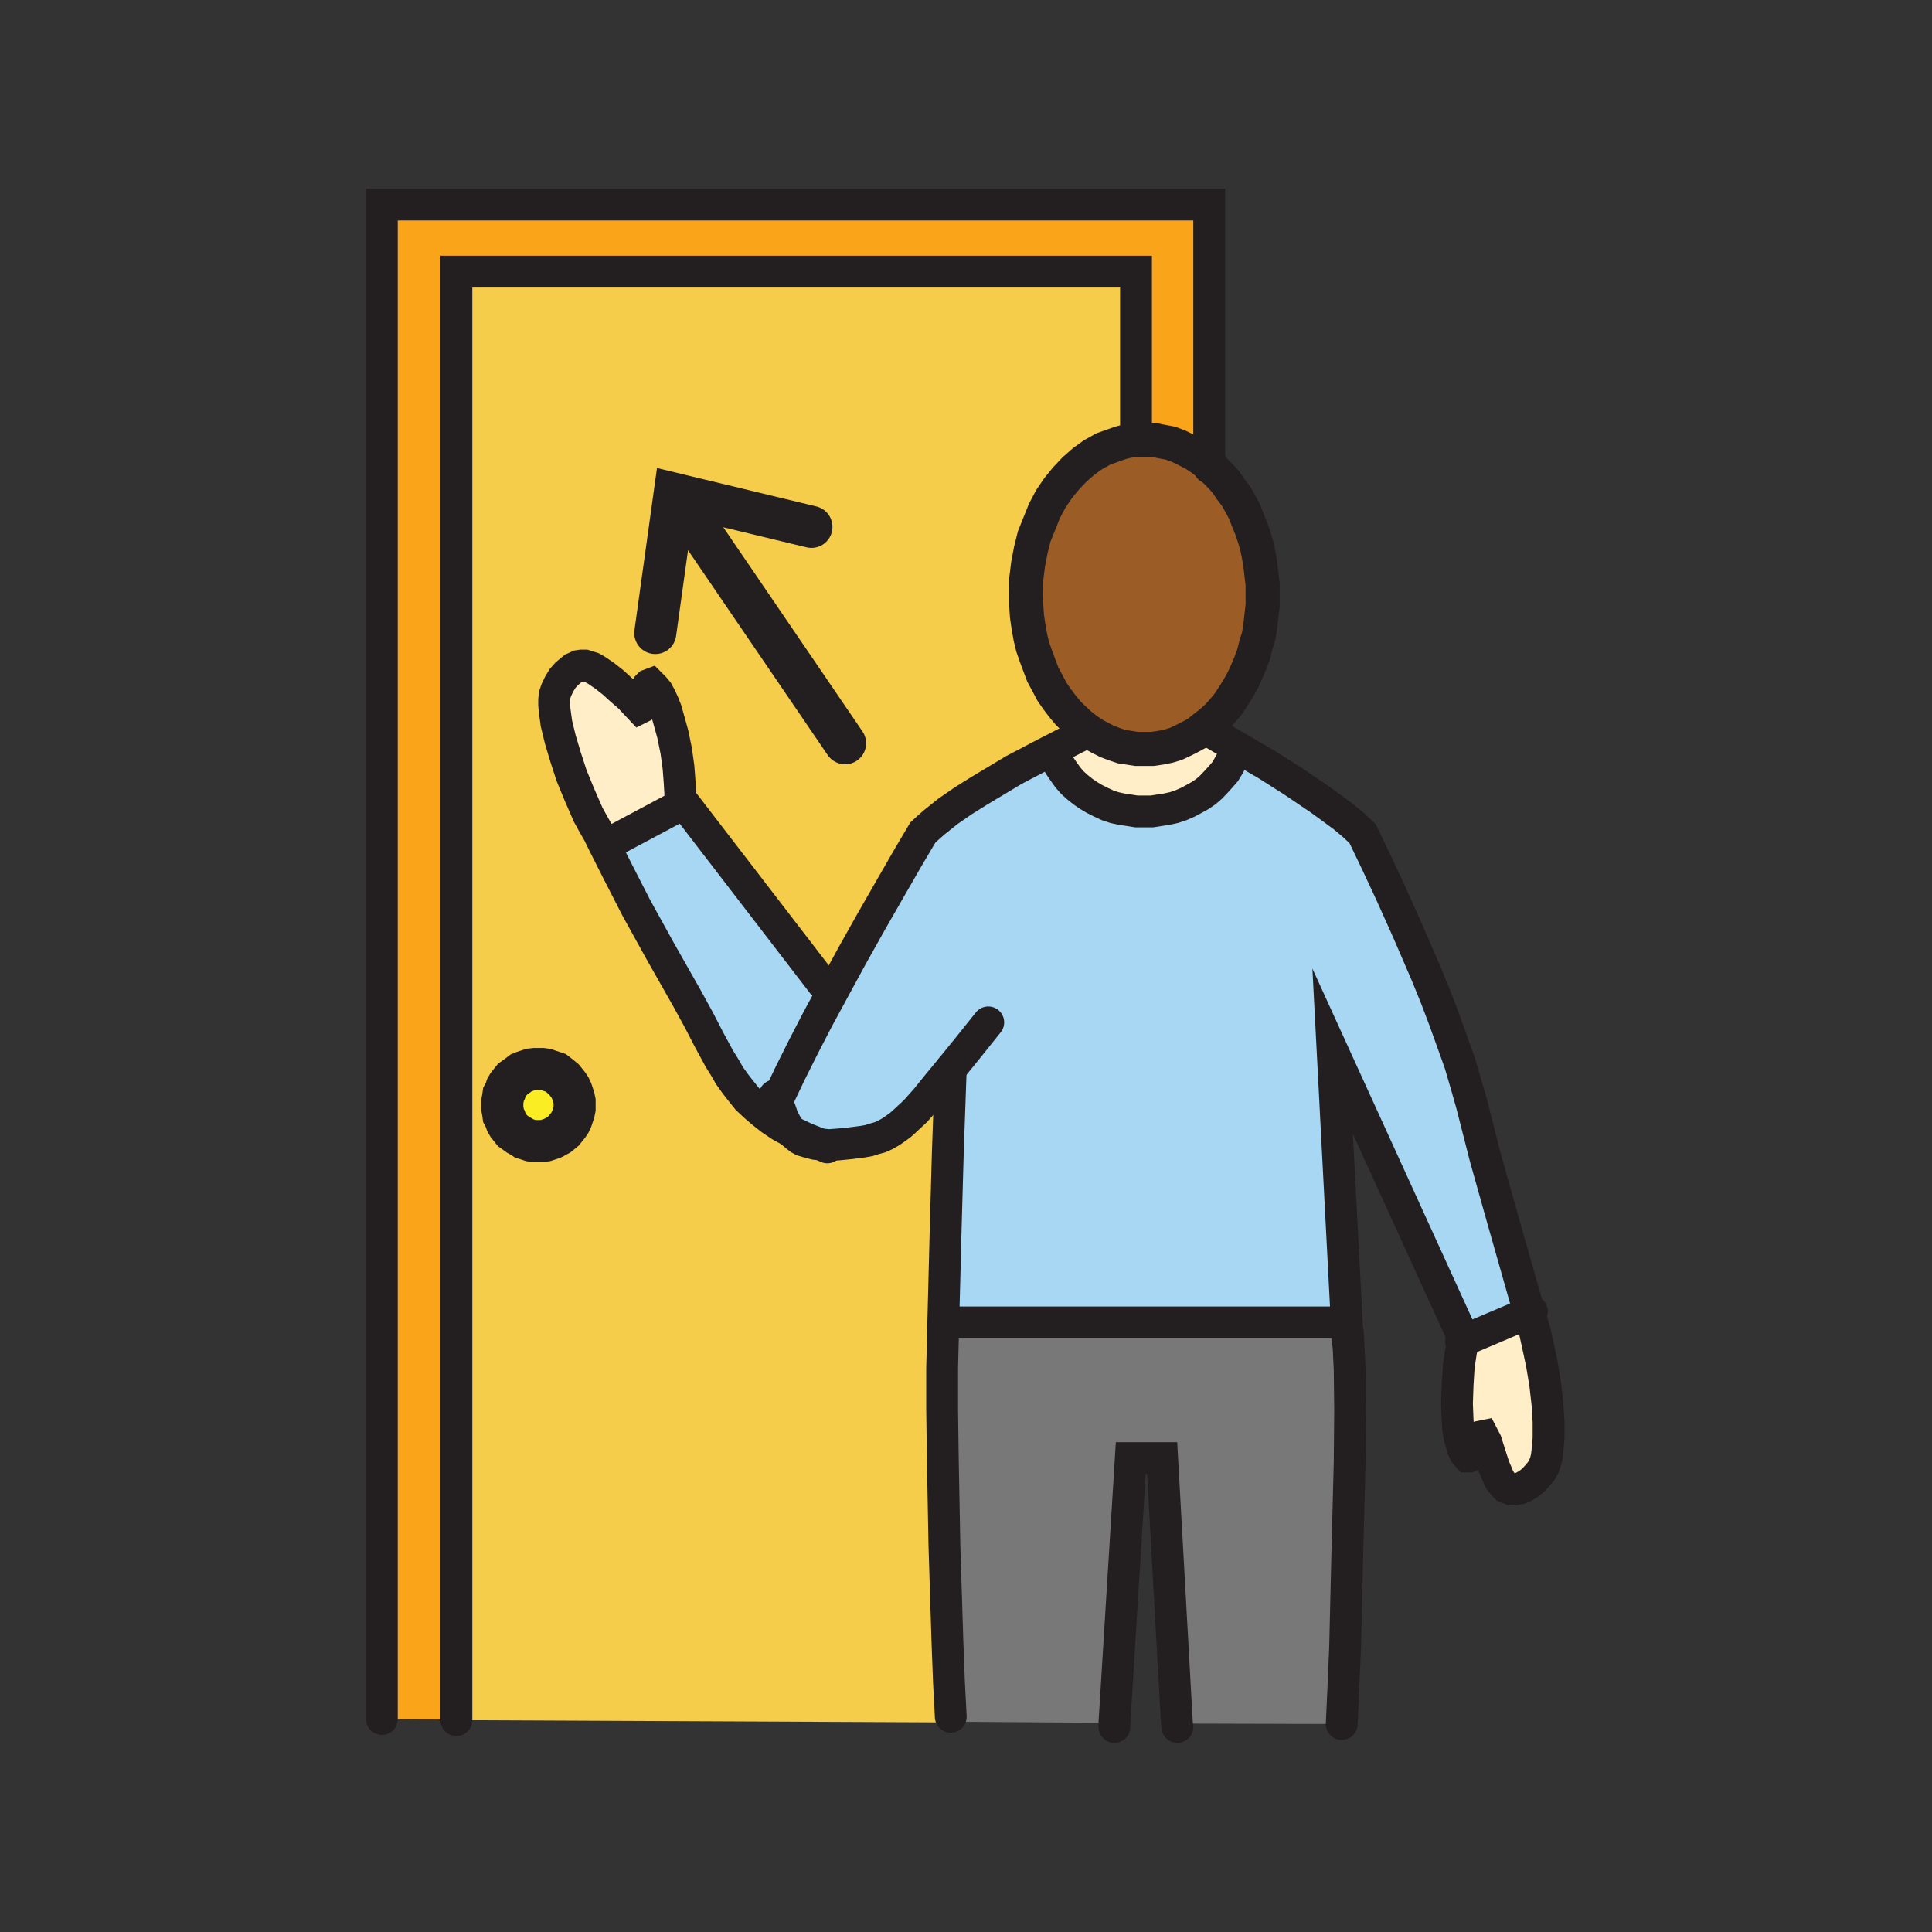 <svg id="Layer_1" xmlns="http://www.w3.org/2000/svg" viewBox="0 0 850 850"><rect x="0" y="0" width="850" height="850" fill="#333333" stroke="none"/><style>.st0{fill:#a8d7f4}.st1{fill:#ffeec8}.st2{fill:#f6cc4b}.st3{fill:#797878}.st4{fill:#9c5c25}.st5{fill:#faa41a}.st6{fill:#fbed24}.st7,.st8,.st9{fill:none;stroke:#231f20;stroke-width:14;stroke-linecap:round;stroke-miterlimit:10}.st8,.st9{stroke-width:18.5}.st9{stroke-width:15}</style><path class="st0" d="M341.8 484.5l5.7-12 6-12 6.3-12.2 6.5-12 8.7-16 8.3-14.8 9-15.7 7.2-12.5 6.5-11 2.5-2.3 2.5-2.2 6-4.8 6.8-4.7 7.2-4.5 7.5-4.5 7.5-4.5 14.3-7.5 3.2.5 1.3 2.7 1.5 2.5 1.7 2.5 1.8 2.5 2 2.3 2.2 2 2.5 2 2.5 1.7 2.5 1.5 3 1.5 2.8 1.3 3 1 3.2.7 3.3.5 3.2.5h6.8l3.2-.5 3.3-.5 3.2-.7 3-1 3-1.3 2.8-1.5 2.7-1.5 2.5-1.7 2.3-2 2.2-2.3 2-2.2 2-2.3 1.5-2.5 1.5-2.7 1.3-2.8 1-2.7 13.2 7.7 11.8 7.5 11.5 7.8 5.5 4 5 3.7 4.5 3.8 3.7 3.5 6 12.5 6.3 13.5 7.5 16.7 8.2 19 4 9.8 3.8 10 3.5 9.7 3.5 9.8 2.7 9.2 2.5 8.8 6 23.5L661 536l11.8 41.5-29 12.3.2-.8-57.7-126.5 6.2 119-2.5.3H415l1-39 1-35.8 1.3-36.7-5.8 7-5 6.2-4.7 5.3-4.5 4.2-2 1.8-2.3 1.7-2.2 1.5-2.3 1.3-2.2 1-2.5.7-2.5.8-2.8.5-5.5.7-5 .5-4.2.3-3.8-.3-6.7-2.7-6.3-3-1.7-2.5-1.8-3.3-1.2-3.5z"/><path class="st0" d="M340.8 482l.3.3-.3-.3zm25.5-45.7l-6.5 12-6.3 12.3-6 12-5.8 12 1.5 4 1.3 3.5 1.8 3.3 1.8 2.5-4.5-2.5-4.3-2.8-3.8-3-3.5-3-3.3-3-2.7-3.6-2.5-3.3-2.5-3.5-2.3-3.8-2.3-3.8-4.5-8.3-4.5-8.8-5.3-9.5-11.8-20.8-10.5-19-8.3-16L266 372l.5-.3 30-16 4-3 61.5 80 4.3 3.6zM340.8 482l.2.3z"/><path class="st1" d="M296.5 355.8l-30 16-.5.2-2.7-5.5-2.3-4-2.2-4-3.8-8.7-3.5-8.5-2.7-8.3-2.3-7.7-1.7-7-.8-5.8-.2-2.5v-2l.2-2.2.8-2.3 1.2-2.5 1.5-2.5 1.8-2 2-1.7 1-.8 1.2-.5 1-.5 1.3-.2h1.5l1.5.5 1.7.5 1.8 1 3.7 2.5 3.8 3 3.5 3.2 3.5 3 4.7 5 1-.5.5-.5.5-.7.5-.8.3-1.5v-3.2l.2-1.5.3-.5.2-.5.5-.5.8-.3 1.5 1.5 1.5 1.8 1.2 2.2 1.3 2.8 1.2 3 1 3.5 2 7.2 1.5 7.3 1 7.2.5 6.5.3 5v2.3l1.2 1.5z"/><path class="st2" d="M361 503.5l3.8.3 4.3-.3 5-.5 5.5-.8 2.8-.5 2.5-.8 2.5-.8 2.3-1 2.3-1.3 2.3-1.5 2.3-1.8 2-1.8 4.5-4.3 4.8-5.3 5-6.3 5.8-7L417 507l-1 35.8-1 39-.5 20.3v18l.3 22.3.8 37.5 1.3 41.5.8 18.8.8 15.3v2.3l-217.5-1v-637h299v69.8l.3 4.3-2.5.3-2.5.5-2.5.8-2.3.8-4.8 1.8-4.7 1.9-4.3 3-4 3.5-3.8 4-3.5 4.3-3.3 4.8-2.8 5.3-2.3 5.5-2 5.6-1.5 6-1.3 6.3-.8 6.5-.3 6.8.3 4.8.3 4.8.8 4.8.8 4.5 1 4.3 1.5 4.3 1.5 4 1.5 4 2 3.8 2 3.8 2.3 3.3 2.5 3.3 2.5 3 2.8 2.8 2.8 2.5 3 2.3-.5 1-5 2.5-12.8 6.5-14.3 7.5-7.5 4.5-7.5 4.5-7.3 4.5-6.8 4.1-6 4.8-2.5 2.3-2.5 2.3-6.5 11-7.3 12.5-9 15.8-8.3 14.8-8.8 16-4.3-3.5-61.5-80-1.3-1.5V349l-.3-5-.5-6.5-1-7.3-1.2-7.2-2-7.3-1-3.5-1.3-3-1.3-2.8-1.3-2.3-1.5-1.8-1.5-1.5-.8.3-.5.5-.3.5-.3.5-.3 1.5v3.3l.1 1.6-.5.8-.5.8-.5.5-1 .5-4.8-5-3.5-3-3.5-3.3-3.8-3-3.8-2.5-1.8-1-1.8-.5-1.5-.5h-1.5l-1.3.3-1 .5-1.3.5-1 .8-2 1.8-1.8 2-1.1 2.3-1.3 2.5-.8 2.3-.3 2.3v2l.3 2.5.8 5.8 1.8 7 2.3 7.8 2.8 8.3 3.5 8.5 3.8 8.8 2.3 4 2.3 4 2.8 5.5 5.8 11.5 8.3 16 10.5 19 11.8 20.8 5.3 9.5 4.5 8.8 4.5 8.3 2.3 3.8 2.3 3.8 2.5 3.5 2.5 3.3 2.8 3.5 3.3 3 3.5 3 3.8 3 4.3 2.8 4.5 2.5 1.3 1.3 1.3 1 1.3 1 1.5.8 1.8.5 1.8.5 2 .5 1.2-.5zm-108.2-17.2v-1.8l-.3-1.5-.5-1.5-.5-1.5-.8-1.5-.8-1.3-2-2.5-2.3-1.8-1.3-1-1.5-.5-1.5-.5-1.5-.5-1.5-.3H235l-1.8.3-1.2.6-1.5.5-1.3.5-1.3 1-2.5 1.8-2 2.5-.8 1.3-.5 1.5-.8 1.5-.3 1.5-.3 1.5v3.3l.3 1.5.3 1.5.8 1.5.5 1.5.8 1.3 2 2.5 2.5 1.8 1.3.8 1.3.8 1.5.5 1.5.5 1.8.3h3.3l1.5-.3 1.5-.5 1.5-.5 1.5-.8 1.3-.8 2.3-1.8 2-2.5.8-1.3.8-1.5.5-1.5.5-1.5.3-1.5v-1.6h-.3z"/><path class="st1" d="M674 581.5l1.3 4.5 1 4.5 2 9.3 1.5 9 1 8.7.5 8v7.3l-.5 5.7-.3 2.5-.5 2-.7 2-1.3 2.3-1.7 2-1.8 2-2.2 1.7-2.3 1.3-1.2.5-1.3.2-1.2.3H665l-1.2-.5-1.3-.5-1-1-1-1.3-1-1.5-.7-1.7-1.5-3.5-2.5-7.8-1-3.2-1.3-2.5-1 .2-.7.5-.5.5-.5.5-.8 1.5-.5 1.8-.2 1.5-.5 1.2-.5.5-.3.5-.7.3h-.5l-1.3-1.5-1-2-.7-2.8-.8-2.7-.5-3.3-.2-3.5-.3-7.5.3-8.5.5-8 1-6.5 1-4.7 29-12.3z"/><path class="st3" d="M592.8 586.3h.2l.8 16.2.2 18-.2 22.8-1 38.7-1 42.5-.8 18.8-.7 15.2-72.5-.2-6.5-116.8h-13.8L490.3 758l-72-.5v-2.2l-.8-15.3-.7-18.7-1.3-41.5-.7-37.5-.3-22.3v-18l.5-20.2h175l2.5-.3z"/><path class="st1" d="M544.3 328.8l-1 2.7-1.3 2.8-1.5 2.7-1.5 2.5-2 2.3-2 2.2-2.2 2.3-2.3 2-2.5 1.7-2.7 1.5-2.8 1.5-3 1.3-3 1-3.2.7-3.3.5-3.2.5H500l-3.2-.5-3.3-.5-3.2-.7-3-1-2.8-1.3-3-1.5-2.5-1.5-2.5-1.7-2.5-2-2.2-2-2-2.3-1.8-2.5-1.7-2.5-1.5-2.5-1.3-2.7-3.2-.5 12.7-6.5 5-2.5.5-1 3 2 2.8 1.5 3 1.5 3.2 1.2 3 1 3.3.5 3.2.5h7l3.5-.5 3.5-.7 3.3-1 3.2-1.5 3-1.5 3.3-1.8 2.7-2.2 4.5 2.5z"/><path class="st4" d="M532 204.5l2.5 2.5 2.5 2.5 2.5 2.8 2 3 2.3 3 2 3.5 1.7 3.2 1.5 3.8 1.5 3.7 1.3 3.8 1.2 4 .8 4 .7 4.2.5 4.3.5 4.2v9.3l-.5 4.5-.5 4.5-.7 4.5-1.3 4.2-1 4-1.5 4-1.7 4-1.8 3.8-2 3.5-2 3.2-2.2 3.3-2.5 3-2.5 2.7-2.8 2.5-3 2.3-2.7 2.2-3.3 1.8-3 1.5-3.2 1.5-3.3 1-3.5.7-3.5.5h-7l-3.2-.5-3.3-.5-3-1-3.2-1.2-3-1.5-2.8-1.5-3-2-3-2.3-2.7-2.5-2.8-2.7-2.5-3-2.5-3.3-2.2-3.2-2-3.8-2-3.7-1.5-4-1.5-4-1.5-4.3-1-4.2-.8-4.5-.7-4.8-.3-4.7-.2-4.8.2-6.7.8-6.5 1.2-6.3 1.5-6 2.3-5.7 2.2-5.5 2.8-5.3 3.2-4.7 3.5-4.3 3.8-4 4-3.5 4.2-3 4.5-2.5 4.8-1.7 2.2-.8 2.5-.7 2.5-.5 2.5-.3h7.3l4 .8 3.7.7 3.5 1.3 3.5 1.7 3.5 1.8 3.3 2.2z"/><path class="st5" d="M532 90v114.5l-3.2-2.5-3.3-2.2-3.5-1.8-3.5-1.7-3.5-1.3-3.7-.7-4-.8H500l-.2-4.2v-69.8h-299v637l-32.8-.2V90z"/><path class="st6" d="M236.8 470.3h1.7l1.5.2 1.5.5 1.5.5 1.5.5 1.3 1 2.2 1.8 2 2.5.8 1.2.7 1.5.5 1.5.5 1.5.3 1.5v3.3l-.3 1.5-.5 1.5-.5 1.5-.7 1.5-.8 1.2-2 2.5-2.2 1.8-1.3.7-1.5.8-1.5.5-1.5.5-1.5.2h-3.2l-1.8-.2-1.5-.5-1.5-.5-1.2-.8-1.3-.7-2.5-1.8-2-2.5-.7-1.2-.5-1.5-.8-1.5-.2-1.5-.3-1.5v-3.3l.3-1.5.2-1.5.8-1.5.5-1.5.7-1.2 2-2.5 2.5-1.8 1.3-1 1.2-.5 1.5-.5 1.5-.5 1.8-.2z"/><path class="st7" d="M200.8 756.8V119.5h299v69.8"/><path class="st7" d="M168 756.3V90h364v115.8"/><path class="st8" d="M252.8 486.3v1.5l-.3 1.5-.5 1.5-.5 1.5-.7 1.5-.8 1.2-2 2.5-2.2 1.8-1.3.7-1.5.8-1.5.5-1.5.5-1.5.2h-3.2l-1.8-.2-1.5-.5-1.5-.5-1.2-.8-1.3-.7-2.5-1.8-2-2.5-.7-1.2-.5-1.5-.8-1.5-.2-1.5-.3-1.5v-3.3l.3-1.5.2-1.5.8-1.5.5-1.5.7-1.2 2-2.5 2.5-1.8 1.3-1 1.2-.5 1.5-.5 1.5-.5 1.8-.2h3.2l1.5.2 1.5.5 1.5.5 1.5.5 1.3 1 2.2 1.8 2 2.5.8 1.2.7 1.5.5 1.5.5 1.5.3 1.5z"/><path class="st7" d="M478 322.3l-5 2.5-12.7 6.5-14.3 7.5-7.5 4.5-7.5 4.5-7.2 4.5-6.8 4.7-6 4.8-2.5 2.2-2.5 2.3-6.5 11-7.2 12.5-9 15.7-8.3 14.8-8.7 16-6.5 12-6.3 12.2-6 12-5.7 12-.3.8M418.3 755.3l-.8-15.3-.7-18.7-1.3-41.5-.7-37.5-.3-22.3v-18l.5-20.2 1-39 1-35.8 1.3-36.7M674 581.5l-1.2-4L661 536l-7.5-26.7-6-23.5-2.5-8.8-2.7-9.2-3.5-9.8-3.5-9.7-3.8-10-4-9.8-8.2-19-7.5-16.7-6.3-13.5-6-12.5-3.7-3.5-4.5-3.8-5-3.7-5.5-4-11.5-7.8-11.8-7.5-13.2-7.7-10.3-6-4.5-2.5M592.8 589.8v-3.5l-.3-4.8-6.2-119L644 589l-.2.8-1 4.7-1 6.5-.5 8-.3 8.5.3 7.5.2 3.5.5 3.3.8 2.7.7 2.8 1 2 1.3 1.5h.5l.7-.3.3-.5.5-.5.5-1.2.2-1.5.5-1.8.8-1.5.5-.5.5-.5.7-.5 1-.2 1.3 2.5 1 3.2 2.5 7.8 1.5 3.5.7 1.7 1 1.5 1 1.3 1 1 1.3.5 1.2.5h1.3l1.2-.3 1.3-.2 1.2-.5 2.3-1.3 2.2-1.7 1.8-2 1.7-2 1.3-2.3.7-2 .5-2 .3-2.5.5-5.7v-7.3l-.5-8-1-8.7-1.5-9-2-9.3-1-4.5-1.3-4.5"/><path class="st7" d="M590.3 758.5l.7-15.2.8-18.8 1-42.5 1-38.7.2-22.8-.2-18-.8-16.2M518 759.8l-.2-1.5-6.5-116.8h-13.8L490.3 758v1.8M418 581.8h172M341.8 484.5l1.5 4 1.2 3.5 1.8 3.3 1.7 2.5 1.3 1.2 1.2 1 1.3 1 1.5.8 1.7.5 1.8.5 2 .5 2.2.2 3.8.3 4.2-.3 5-.5 5.5-.7 2.8-.5 2.5-.8 2.5-.7 2.2-1 2.3-1.3 2.2-1.5 2.3-1.7 2-1.8 4.5-4.2 4.7-5.3 5-6.2 5.8-7 7.7-9.5 8.8-11M340.8 482l.2.3-.2-.3v-.2.2"/><path class="st7" d="M263.3 366.5l2.7 5.5 5.8 11.5 8.2 16 10.5 19 11.8 20.8 5.2 9.5 4.5 8.7 4.5 8.3 2.3 3.7 2.2 3.8 2.5 3.5 2.5 3.2 2.8 3.5 3.2 3 3.5 3 3.8 3 4.2 2.8 4.5 2.5 6.3 3 6.7 2.7 3 1.3M362 432.8l-61.5-80-1.2-1.5V349l-.3-5-.5-6.5-1-7.2-1.5-7.3-2-7.2-1-3.5-1.2-3-1.3-2.8-1.2-2.2-1.5-1.8-1.5-1.5-.8.3-.5.5-.2.5-.3.5-.2 1.5v3.2l-.3 1.5-.5.8-.5.7-.5.5-1 .5-4.7-5-3.5-3-3.5-3.2-3.8-3-3.7-2.5-1.8-1-1.7-.5-1.5-.5h-1.5l-1.3.2-1 .5-1.2.5-1 .8-2 1.7-1.8 2-1.5 2.5-1.2 2.5-.8 2.3-.2 2.2v2l.2 2.5.8 5.8 1.7 7 2.3 7.7 2.7 8.3 3.5 8.5 3.8 8.7 2.2 4 2.3 4M266.5 371.8l30-16M674 577l-1.2.5-29 12.3-1 .5M543.3 331.5l-1.3 2.8-1.5 2.7-1.5 2.5-2 2.3-2 2.2-2.2 2.3-2.3 2-2.5 1.7-2.7 1.5-2.8 1.5-3 1.3-3 1-3.2.7-3.3.5-3.2.5H500l-3.2-.5-3.3-.5-3.2-.7-3-1-2.8-1.3-3-1.5-2.5-1.5-2.5-1.7-2.5-2-2.2-2-2-2.3-1.8-2.5-1.7-2.5-1.5-2.5-1.3-2.7"/><path class="st9" d="M532 204.5l2.5 2.5 2.5 2.5 2.5 2.8 2 3 2.3 3 2 3.5 1.7 3.2 1.5 3.8 1.5 3.7 1.3 3.8 1.2 4 .8 4 .7 4.2.5 4.3.5 4.2v9.3l-.5 4.5-.5 4.5-.7 4.5-1.3 4.2-1 4-1.5 4-1.7 4-1.8 3.8-2 3.5-2 3.2-2.2 3.3-2.5 3-2.5 2.7-2.8 2.5-3 2.3-2.7 2.2-3.3 1.8-3 1.5-3.2 1.5-3.3 1-3.5.7-3.5.5h-7l-3.2-.5-3.3-.5-3-1-3.2-1.2-3-1.5-2.8-1.5-3-2-3-2.3-2.7-2.5-2.8-2.7-2.5-3-2.5-3.3-2.2-3.2-2-3.8-2-3.7-1.5-4-1.5-4-1.5-4.3-1-4.2-.8-4.5-.7-4.8-.3-4.7-.2-4.8.2-6.7.8-6.5 1.2-6.3 1.5-6 2.3-5.7 2.2-5.5 2.8-5.3 3.2-4.7 3.5-4.3 3.8-4 4-3.5 4.2-3 4.5-2.5 4.8-1.7 2.2-.8 2.5-.7 2.5-.5 2.5-.3h7.3l4 .8 3.7.7 3.5 1.3 3.5 1.7 3.5 1.8 3.3 2.2z"/><path class="st8" d="M371.8 327l-74.3-109M357 231.8l-60.2-14.5-8.5 61.2"/></svg>